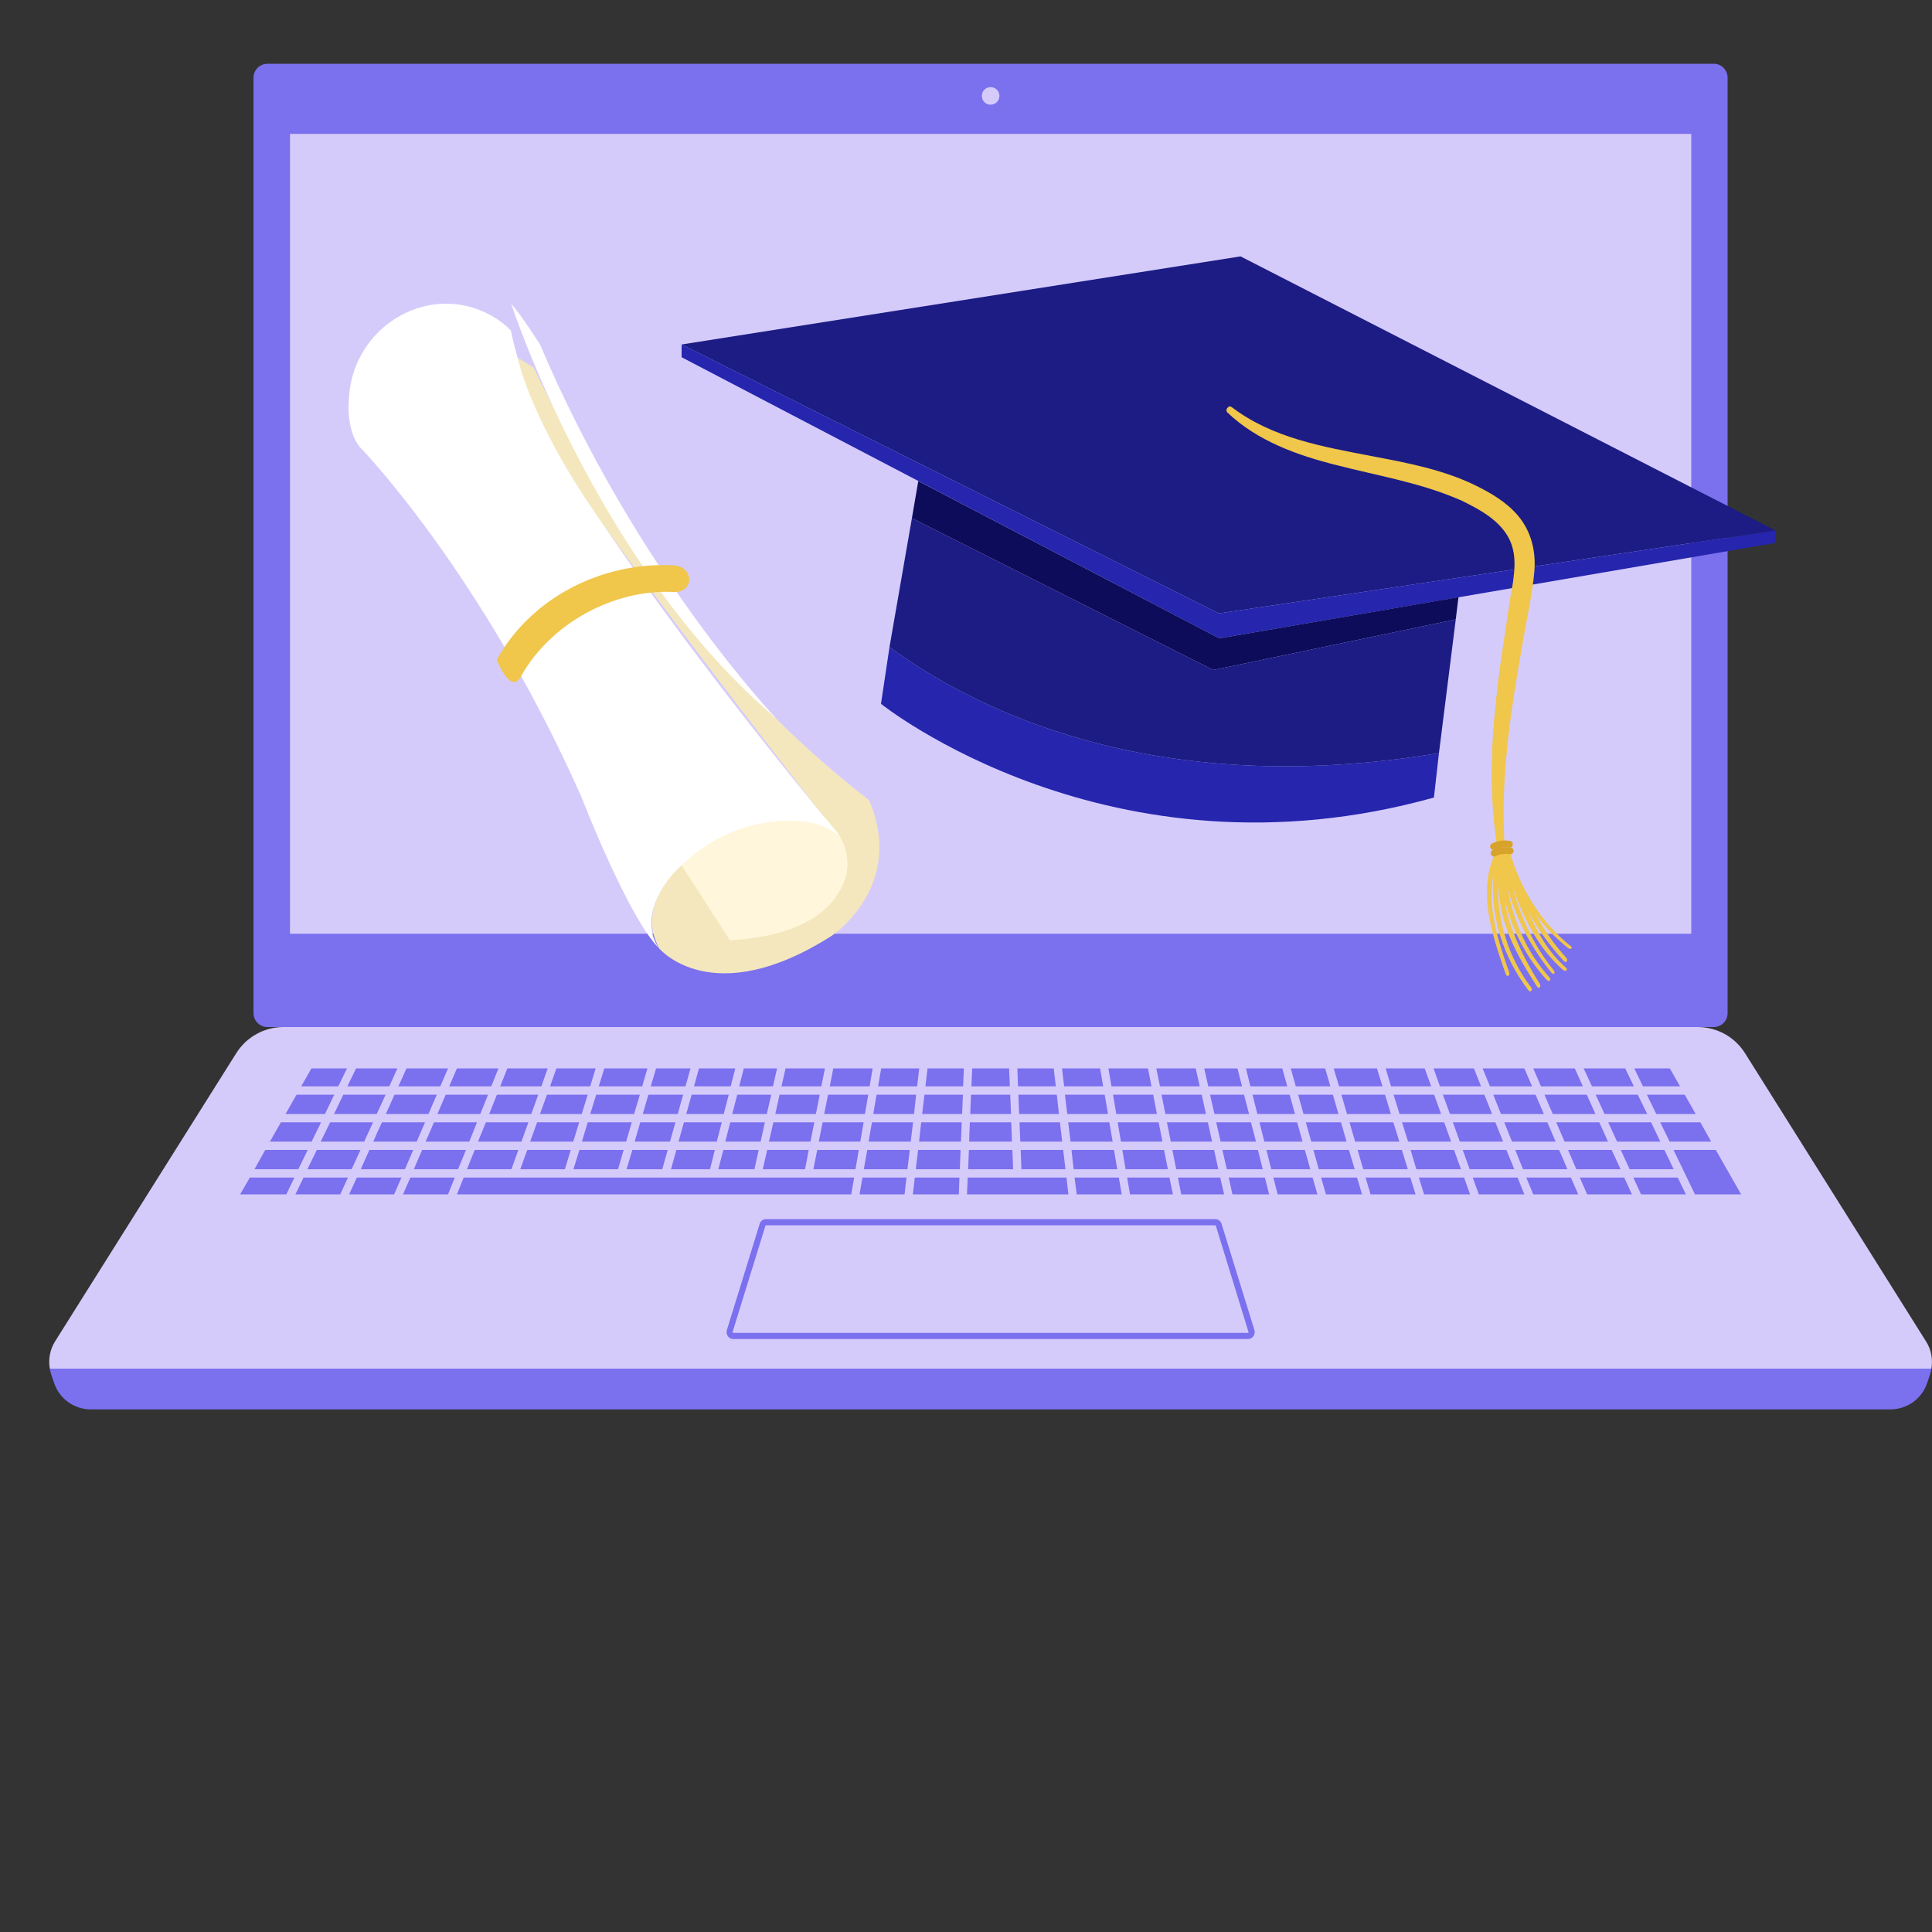 <svg version="1.2" xmlns="http://www.w3.org/2000/svg" viewBox="0 0 1000 1000" width="1000" height="1000">
	<rect x="0" y="0" width="1000" height="1000" fill="#333333" stroke="none"/>
	<title>8703118_3974103-ai</title>
	<style>
		.s0 { fill: #7b70ee } 
		.s1 { fill: #d5cbfb } 
		.s2 { fill: #1c1c84 } 
		.s3 { fill: #2525ad } 
		.s4 { fill: #f0c64b } 
		.s5 { fill: #d8a32b } 
		.s6 { fill: #0c0c5b } 
		.s7 { fill: #fff6dc } 
		.s8 { fill: #ffffff } 
		.s9 { fill: #f4e7bd } 
	</style>
	<g id="Background">
	</g>
	<g id="Objects">
		<g id="&lt;Group&gt;">
			<g id="&lt;Group&gt;">
				<g id="&lt;Group&gt;">
				</g>
				<g id="&lt;Group&gt;">
				</g>
				<g id="&lt;Group&gt;">
				</g>
			</g>
			<g id="&lt;Group&gt;">
				<g id="&lt;Group&gt;">
					<path id="&lt;Path&gt;" class="s0" d="m131.2 40.2c0-4 3.3-7.2 7.3-7.2h748.5c4 0 7.2 3.2 7.2 7.2v484.2c0 4-3.2 7.2-7.2 7.2h-748.5c-4 0-7.3-3.2-7.3-7.2z"/>
					<path id="&lt;Path&gt;" class="s1" d="m150.1 69.3h725.3v414h-725.3z"/>
					<path id="&lt;Path&gt;" class="s1" d="m512.7 54.2c-2.5 0-4.5-2-4.5-4.6 0-2.5 2-4.5 4.5-4.5 2.6 0 4.6 2 4.6 4.5 0 2.6-2 4.6-4.6 4.6z"/>
					<g id="&lt;Group&gt;">
						<path id="&lt;Path&gt;" class="s1" d="m996.9 694.3l-93.7-149.2c-5.3-8.4-14.5-13.5-24.5-13.5h-382.3-21.1-328.6c-9.9 0-19.1 5.1-24.4 13.5l-93.8 149.2c-2.6 4.2-3.6 9.2-2.7 14.1h973.9c0.8-4.9-0.1-9.9-2.8-14.1z"/>
						<path id="&lt;Path&gt;" class="s0" d="m25.8 708.4q0.2 1.5 0.7 3l1.5 4.4c2.7 8.2 10.4 13.7 19 13.7h428.3 21.1 482c8.7 0 16.4-5.5 19.1-13.7l1.5-4.4q0.5-1.5 0.7-3z"/>
					</g>
					<g id="&lt;Group&gt;">
						<path id="&lt;Path&gt;" class="s0" d="m182 605.2l4.6-10h-22.6l-4.9 10z"/>
						<path id="&lt;Path&gt;" class="s0" d="m221.8 576.6l2.2-5.2 2.1-4.8h-21.9l-4.5 10z"/>
						<path id="&lt;Path&gt;" class="s0" d="m191.2 595.2l-4.5 10h22.9l4.3-10z"/>
						<path id="&lt;Path&gt;" class="s0" d="m188.5 590.9l4.6-10h-22.2l-4.9 10z"/>
						<path id="&lt;Path&gt;" class="s0" d="m648.3 566.6l2.5 10h19.5l-2.8-10z"/>
						<path id="&lt;Path&gt;" class="s0" d="m299.9 595.2l-3.1 10h23.1l2.9-10z"/>
						<path id="&lt;Path&gt;" class="s0" d="m272.9 595.2l-3.6 10h23.1l3-10z"/>
						<path id="&lt;Path&gt;" class="s0" d="m245.7 595.2l-4 10h23l3.6-10z"/>
						<path id="&lt;Path&gt;" class="s0" d="m218.5 595.2l-4.3 10h22.9l4.1-10z"/>
						<path id="&lt;Path&gt;" class="s0" d="m671.9 566.6l2.8 10h18.1l-2.9-10z"/>
						<path id="&lt;Path&gt;" class="s0" d="m378 580.9l-2.6 10h18.3l2.2-10z"/>
						<path id="&lt;Path&gt;" class="s0" d="m576.1 566.6l1.7 10h21l-1.9-10z"/>
						<path id="&lt;Path&gt;" class="s0" d="m374.6 576.6l2.6-10h-19.2l-2.8 10z"/>
						<path id="&lt;Path&gt;" class="s0" d="m350.8 576.6l2.8-10h-18l-2.9 10z"/>
						<path id="&lt;Path&gt;" class="s0" d="m396.9 576.6l2.3-10h-17.6l-2.6 10z"/>
						<path id="&lt;Path&gt;" class="s0" d="m694.3 566.6l2.9 10h22.7l-3-10z"/>
						<path id="&lt;Path&gt;" class="s0" d="m283.1 566.6l-3.6 10h21.6l1.6-5.1 1.5-4.9z"/>
						<path id="&lt;Path&gt;" class="s0" d="m275 576.6l3.6-10h-21.4l-4 10z"/>
						<path id="&lt;Path&gt;" class="s0" d="m230.7 566.6l-4.3 10h22.2l2.1-5.2 1.9-4.8z"/>
						<path id="&lt;Path&gt;" class="s0" d="m626.3 566.6l2.3 10h17.9l-2.6-10z"/>
						<path id="&lt;Path&gt;" class="s0" d="m601.2 566.6l2 10h21l-2.2-10z"/>
						<path id="&lt;Path&gt;" class="s0" d="m328.2 576.6l3-10h-22.6l-3.1 10z"/>
						<path id="&lt;Path&gt;" class="s0" d="m354.8 562.3l2.6-9.3h-17.8l-2.8 9.3z"/>
						<path id="&lt;Path&gt;" class="s0" d="m332.4 562.3l2.7-9.3h-22.3l-2.9 9.3z"/>
						<path id="&lt;Path&gt;" class="s0" d="m551.2 566.6l1.2 10h21.1l-1.7-10z"/>
						<path id="&lt;Path&gt;" class="s0" d="m425.1 562.3l1.9-9.3h-20.4l-2.1 9.3z"/>
						<path id="&lt;Path&gt;" class="s0" d="m400.1 562.3l2.1-9.3h-17.2l-2.4 9.3z"/>
						<path id="&lt;Path&gt;" class="s0" d="m378.2 562.3l2.4-9.3h-18.8l-2.6 9.3z"/>
						<path id="&lt;Path&gt;" class="s0" d="m799.4 566.6l4.3 10h22.1l-4.5-10z"/>
						<path id="&lt;Path&gt;" class="s0" d="m227.9 562.3l4-9.3h-21.5l-4.2 9.3z"/>
						<path id="&lt;Path&gt;" class="s0" d="m254.3 562.3l3.7-9.3h-21.5l-4 9.3z"/>
						<path id="&lt;Path&gt;" class="s0" d="m305.5 562.3l2.8-9.3h-20.3l-3.3 9.3z"/>
						<path id="&lt;Path&gt;" class="s0" d="m825.9 566.6l4.6 10h22.1l-4.9-10z"/>
						<path id="&lt;Path&gt;" class="s0" d="m280.2 562.3l3.3-9.3h-20.9l-3.7 9.3z"/>
						<path id="&lt;Path&gt;" class="s0" d="m721.3 566.6l3.1 10h21.5l-3.6-10z"/>
						<path id="&lt;Path&gt;" class="s0" d="m423 595.2l-2 10h21.8l1.7-10z"/>
						<path id="&lt;Path&gt;" class="s0" d="m327.3 595.2l-3 10h18.5l2.8-10z"/>
						<path id="&lt;Path&gt;" class="s0" d="m397.1 595.2l-2.3 10h21.9l1.9-10z"/>
						<path id="&lt;Path&gt;" class="s0" d="m350.1 595.2l-2.8 10h20.2l2.5-10z"/>
						<path id="&lt;Path&gt;" class="s0" d="m374.4 595.2l-2.6 10h18.7l2.2-10z"/>
						<path id="&lt;Path&gt;" class="s0" d="m453.7 566.6l-1.7 10h21.1l1.1-10z"/>
						<path id="&lt;Path&gt;" class="s0" d="m450.1 562.3l1.6-9.3h-20.4l-1.8 9.3z"/>
						<path id="&lt;Path&gt;" class="s0" d="m425.8 580.9l-2 10h21.5l1.7-10z"/>
						<path id="&lt;Path&gt;" class="s0" d="m772.9 566.6l4 10h22.2l-4.3-10z"/>
						<path id="&lt;Path&gt;" class="s0" d="m471.4 590.9l1.2-10h-21.3l-1.7 10z"/>
						<path id="&lt;Path&gt;" class="s0" d="m746.8 566.6l3.7 10h21.8l-4-10z"/>
						<path id="&lt;Path&gt;" class="s0" d="m195 576.6l4.6-10h-21.9l-4.8 10z"/>
						<path id="&lt;Path&gt;" class="s0" d="m678.2 605.2l-2.8-10h-19.9l2.5 10z"/>
						<path id="&lt;Path&gt;" class="s0" d="m354 580.9l-2.8 10h19.8l2.6-10z"/>
						<path id="&lt;Path&gt;" class="s0" d="m715.6 562.3l-2.9-9.3h-22.4l2.8 9.3z"/>
						<path id="&lt;Path&gt;" class="s0" d="m766.6 562.3l-3.7-9.3h-20.9l3.3 9.3z"/>
						<path id="&lt;Path&gt;" class="s0" d="m740.8 562.3l-3.4-9.3h-20.2l2.8 9.3z"/>
						<path id="&lt;Path&gt;" class="s0" d="m621 562.3l-2.1-9.3h-20.4l1.9 9.3z"/>
						<path id="&lt;Path&gt;" class="s0" d="m596 562.3l-1.8-9.3h-20.5l1.6 9.3z"/>
						<path id="&lt;Path&gt;" class="s0" d="m793 562.3l-4-9.3h-21.6l3.8 9.3z"/>
						<path id="&lt;Path&gt;" class="s0" d="m666.3 562.3l-2.6-9.3h-18.8l2.3 9.3z"/>
						<path id="&lt;Path&gt;" class="s0" d="m642.9 562.3l-2.4-9.3h-17.2l2.1 9.3z"/>
						<path id="&lt;Path&gt;" class="s0" d="m653.6 605.2l-2.5-10h-18.4l2.3 10z"/>
						<path id="&lt;Path&gt;" class="s0" d="m811.3 605.2l-4.3-10h-22.7l4 10z"/>
						<path id="&lt;Path&gt;" class="s0" d="m756.2 605.2l-3.6-10h-22.5l3 10z"/>
						<path id="&lt;Path&gt;" class="s0" d="m866.3 605.2l-4.8-10h-22.6l4.6 10z"/>
						<path id="&lt;Path&gt;" class="s0" d="m838.8 605.2l-4.6-10h-22.6l4.3 10z"/>
						<path id="&lt;Path&gt;" class="s0" d="m783.8 605.2l-4.1-10h-22.6l3.6 10z"/>
						<path id="&lt;Path&gt;" class="s0" d="m630.6 605.2l-2.2-10h-21.6l2 10z"/>
						<path id="&lt;Path&gt;" class="s0" d="m819.3 562.3l-4.2-9.3h-21.5l4 9.3z"/>
						<path id="&lt;Path&gt;" class="s0" d="m857.3 576.6h20.4l-5.7-10h-19.6z"/>
						<path id="&lt;Path&gt;" class="s0" d="m701.2 605.2l-3-10h-18.4l2.8 10z"/>
						<path id="&lt;Path&gt;" class="s0" d="m845.7 562.3l-4.5-9.3h-21.5l4.3 9.3z"/>
						<path id="&lt;Path&gt;" class="s0" d="m728.7 605.2l-3.1-10h-22.9l2.9 10z"/>
						<path id="&lt;Path&gt;" class="s0" d="m869.6 562.3l-5.3-9.3h-18.4l4.5 9.3z"/>
						<path id="&lt;Path&gt;" class="s0" d="m688.6 562.3l-2.7-9.3h-17.8l2.6 9.3z"/>
						<path id="&lt;Path&gt;" class="s0" d="m551.5 605.2l-1.2-10h-22l0.4 10z"/>
						<path id="&lt;Path&gt;" class="s0" d="m224.6 580.9l-2.2 5.2-2.1 4.8h22.6l4-10z"/>
						<path id="&lt;Path&gt;" class="s0" d="m575.9 590.9l-1.7-10h-21.3l1.2 10z"/>
						<path id="&lt;Path&gt;" class="s0" d="m215.7 590.9l4.3-10h-22.3l-2.4 5.2-2.1 4.8z"/>
						<path id="&lt;Path&gt;" class="s0" d="m403.5 566.6l-2.2 10h21l2-10z"/>
						<path id="&lt;Path&gt;" class="s0" d="m428.6 566.6l-2 10h21.1l1.7-10z"/>
						<path id="&lt;Path&gt;" class="s0" d="m304.2 580.9l-3 10h22.9l2.9-10z"/>
						<path id="&lt;Path&gt;" class="s0" d="m251.5 580.9l-4.1 10h22.5l3.6-10z"/>
						<path id="&lt;Path&gt;" class="s0" d="m331.4 580.9l-2.9 10h18.3l2.8-10z"/>
						<path id="&lt;Path&gt;" class="s0" d="m527.7 580.9l0.4 10h21.7l-1.2-10z"/>
						<path id="&lt;Path&gt;" class="s0" d="m278 580.9l-3.6 10h22.3l3.1-10z"/>
						<path id="&lt;Path&gt;" class="s0" d="m546.5 562.3l-1.1-9.3h-18.8l0.3 9.3z"/>
						<path id="&lt;Path&gt;" class="s0" d="m604.5 605.2l-2-10h-21.6l1.7 10z"/>
						<path id="&lt;Path&gt;" class="s0" d="m503.2 553l-0.4 9.3h19.9l-0.4-9.3z"/>
						<path id="&lt;Path&gt;" class="s0" d="m502.6 566.6l-0.4 10h21.1l-0.4-10z"/>
						<path id="&lt;Path&gt;" class="s0" d="m548.1 576.6l-1.1-10h-19.9l0.4 10z"/>
						<path id="&lt;Path&gt;" class="s0" d="m571 562.3l-1.6-9.3h-19.7l1.1 9.3z"/>
						<path id="&lt;Path&gt;" class="s0" d="m502 580.9l-0.4 10h22.2l-0.4-10z"/>
						<path id="&lt;Path&gt;" class="s0" d="m501.5 595.2l-0.4 10h23.3l-0.4-10z"/>
						<path id="&lt;Path&gt;" class="s0" d="m498.5 562.3l0.4-9.3h-18.8l-1.1 9.3z"/>
						<path id="&lt;Path&gt;" class="s0" d="m454.5 562.3h20.2l1.1-9.3h-19.7z"/>
						<path id="&lt;Path&gt;" class="s0" d="m601.7 590.9l-2-10h-21.2l1.7 10z"/>
						<path id="&lt;Path&gt;" class="s0" d="m400.3 580.9l-2.3 10h21.5l2-10z"/>
						<path id="&lt;Path&gt;" class="s0" d="m129.3 609.5l-5 8.7h23.9l4.2-8.7z"/>
						<path id="&lt;Path&gt;" class="s0" d="m697 590.9l-2.9-10h-18.2l2.8 10z"/>
						<path id="&lt;Path&gt;" class="s0" d="m683.8 609.5l2.5 8.7h18.7l-2.6-8.7z"/>
						<path id="&lt;Path&gt;" class="s0" d="m650.1 590.9l-2.6-10h-18l2.3 10z"/>
						<path id="&lt;Path&gt;" class="s0" d="m496.8 605.2l0.4-10h-22l-1.2 10z"/>
						<path id="&lt;Path&gt;" class="s0" d="m762.3 609.5l3.1 8.7h23.6l-3.5-8.7z"/>
						<path id="&lt;Path&gt;" class="s0" d="m832.3 590.9l-4.5-10h-22.3l4.3 10z"/>
						<path id="&lt;Path&gt;" class="s0" d="m790 609.5l3.6 8.7h23.3l-3.8-8.7z"/>
						<path id="&lt;Path&gt;" class="s0" d="m448.9 595.2l-1.8 10h22.6l1.2-10z"/>
						<path id="&lt;Path&gt;" class="s0" d="m137.3 595.2l-5.6 10h22.7l4.9-10z"/>
						<path id="&lt;Path&gt;" class="s0" d="m556.2 609.5l1.1 8.7h23.3l-1.5-8.7z"/>
						<path id="&lt;Path&gt;" class="s0" d="m212.4 609.5l-3.8 8.7h23.3l3.5-8.7z"/>
						<path id="&lt;Path&gt;" class="s0" d="m496.6 609.5h-23.1l-1 8.7h23.8z"/>
						<path id="&lt;Path&gt;" class="s0" d="m805.2 590.9l-4.3-10h-22.3l4 10z"/>
						<path id="&lt;Path&gt;" class="s0" d="m157.1 609.5l-4.2 8.7h23.2l4-8.7z"/>
						<path id="&lt;Path&gt;" class="s0" d="m604 580.9l2 10h21.4l-2.2-10z"/>
						<path id="&lt;Path&gt;" class="s0" d="m706.8 609.5l2.6 8.7h23.3l-2.7-8.7z"/>
						<path id="&lt;Path&gt;" class="s0" d="m609.7 609.5l1.7 8.7h22.2l-2-8.7z"/>
						<path id="&lt;Path&gt;" class="s0" d="m724.3 590.9l-3.1-10h-22.7l2.9 10z"/>
						<path id="&lt;Path&gt;" class="s0" d="m751.1 590.9l-3.6-10h-21.8l3.1 10z"/>
						<path id="&lt;Path&gt;" class="s0" d="m583.4 609.5l1.5 8.7h22.2l-1.8-8.7z"/>
						<path id="&lt;Path&gt;" class="s0" d="m734.4 609.5l2.7 8.7h23.8l-3.1-8.7z"/>
						<path id="&lt;Path&gt;" class="s0" d="m153.5 566.6l-5.7 10h20.4l4.8-10z"/>
						<path id="&lt;Path&gt;" class="s0" d="m845.4 609.5l4 8.7h23.2l-4.2-8.7z"/>
						<path id="&lt;Path&gt;" class="s0" d="m161.2 553l-5.3 9.3h19.2l4.5-9.3z"/>
						<path id="&lt;Path&gt;" class="s0" d="m778 590.9l-4-10h-22l3.6 10z"/>
						<path id="&lt;Path&gt;" class="s0" d="m440.6 618.2l1.5-8.7h-202.1l-3.5 8.7z"/>
						<path id="&lt;Path&gt;" class="s0" d="m636 609.5l1.9 8.7h19l-2.2-8.7z"/>
						<path id="&lt;Path&gt;" class="s0" d="m477.3 576.6h20.7l0.4-10h-19.9z"/>
						<path id="&lt;Path&gt;" class="s0" d="m888.1 595.2h-21.9l11.1 23h23.9z"/>
						<path id="&lt;Path&gt;" class="s0" d="m864.2 590.9h21.5l-5.6-10h-20.8z"/>
						<path id="&lt;Path&gt;" class="s0" d="m859.4 590.9l-4.8-10h-22.2l4.6 10z"/>
						<path id="&lt;Path&gt;" class="s0" d="m468.2 618.2l1-8.7h-22.8l-1.5 8.7z"/>
						<path id="&lt;Path&gt;" class="s0" d="m500.9 609.5l-0.4 8.7h52.5l-1-8.7z"/>
						<path id="&lt;Path&gt;" class="s0" d="m817.7 609.5l3.8 8.7h23.2l-4-8.7z"/>
						<path id="&lt;Path&gt;" class="s0" d="m674.2 590.9l-2.8-10h-19.5l2.5 10z"/>
						<path id="&lt;Path&gt;" class="s0" d="m659.1 609.5l2.2 8.7h20.6l-2.5-8.7z"/>
						<path id="&lt;Path&gt;" class="s0" d="m145.4 580.9l-5.7 10h21.6l4.9-10z"/>
						<path id="&lt;Path&gt;" class="s0" d="m201.5 562.3l4.2-9.3h-21.4l-4.5 9.3z"/>
						<path id="&lt;Path&gt;" class="s0" d="m184.7 609.5l-4 8.7h23.3l3.8-8.7z"/>
						<path id="&lt;Path&gt;" class="s0" d="m497.4 590.9l0.4-10h-21l-1.1 10z"/>
						<path id="&lt;Path&gt;" class="s0" d="m576.6 595.2h-22l1.1 10h22.6z"/>
					</g>
					<path id="&lt;Compound Path&gt;" fill-rule="evenodd" class="s0" d="m645.9 693.1h-266.3c-1.1 0-2.2-0.5-2.8-1.4-0.7-1-0.9-2.1-0.6-3.2l17-55c0.4-1.5 1.8-2.5 3.3-2.5h232.5c1.5 0 2.9 1 3.3 2.5l17 55c0.3 1.1 0.1 2.2-0.6 3.2-0.7 0.9-1.7 1.4-2.8 1.4zm-249.4-58.9c-0.1 0-0.3 0.1-0.3 0.2l-17 55c0 0.2 0 0.3 0.1 0.4 0 0.1 0.1 0.1 0.3 0.1h266.3c0.1 0 0.2 0 0.3-0.1 0-0.1 0.1-0.2 0-0.4l-16.9-55c0-0.1-0.2-0.2-0.3-0.2z"/>
				</g>
				<g id="&lt;Group&gt;">
					<g id="&lt;Group&gt;">
						<g id="&lt;Group&gt;">
							<path id="&lt;Path&gt;" class="s2" d="m642.1 132.7l-289.3 45.6 278.1 139.2 288.1-42.9z"/>
							<path id="&lt;Path&gt;" class="s3" d="m352.8 178.3v6.6l278.3 145.5 287.9-49.4v-6.4l-288.1 42.9z"/>
							<path id="&lt;Path&gt;" class="s3" d="m460.4 334.9l-4.4 29.4c0 0 118.7 95.3 286.2 48.5l2.6-23c-148.1 24.7-241.3-23.2-284.4-54.9z"/>
							<g id="&lt;Group&gt;">
								<path id="&lt;Path&gt;" class="s4" d="m813 489.7c-15.5-12.3-26.5-30.4-31.7-49.5-0.4-1.4-2.3-0.9-2.5 0.3-0.3-0.4-1-0.5-1.6-0.2-0.3-1-1.9-1.5-2.5-0.3-10.6 20.6-2.4 43.9 4.7 64.3 0.6 1.6 2.3 0.7 1.8-0.9-5.6-15.9-11.6-33.8-8.2-50.6-1.9 21.3 5.2 43 18.2 59.9 0.9 1.2 2.4-0.3 1.4-1.5-11.7-15.3-17.8-34.7-17.2-54 0.4 7.6 1.6 15.2 4 22.3 3.7 11 9.9 21.5 16.2 31.2 0.9 1.4 2.3 0 1.4-1.5-6-9.3-11.1-19.3-14.9-29.8-1.6-4.5-2.6-9.2-3.3-14 3.6 15.4 11 30 21.8 41.8 1.1 1.2 2.6 0.1 1.5-1.2-11.8-12.9-18.9-29.4-21.8-46.5 4.3 16 12.3 31.1 22.8 44.1 1.1 1.3 2.2-0.1 1.1-1.4-10.3-12.7-17.1-27.5-21.3-43.1 5.7 16 13.1 31.6 26.2 43 1.3 1.1 2.7-0.2 1.4-1.3-9-7.8-14.9-18.5-19.7-29.1 5.2 9.3 11.5 18 18.8 25.9 1.2 1.2 2.2-0.8 1-2-6.4-6.9-11.4-14.6-16.1-22.7 4.9 6.6 10.6 12.6 17.1 17.8 1.3 1 2.8 0.1 1.4-1z"/>
								<path id="&lt;Path&gt;" class="s4" d="m785.8 267c-6.1-7.2-14.2-11.9-22.6-16-16.6-8-35.1-11.5-53.1-14.9-25.4-4.9-51.5-9.3-72.6-25.4-0.9-0.6-1.7-0.3-2.1 0.4q-0.1 0-0.1 0.1-0.1 0-0.1 0c-0.5 0.7-0.6 1.6 0.1 2.3 15.5 14.8 36.3 22.2 56.7 27.3 20.6 5.3 41.7 8.8 61.4 17q1 0.4 1.9 0.8c0.1 0 0.8 0.3 0.8 0.3q1.5 0.8 3 1.5c3.7 1.9 7.3 3.8 10.7 6.2 4 2.8 7.8 6.3 10.4 10.6 2.8 4.6 3.8 9.8 3.7 15.2-0.1 5.6-1.1 11.2-2.1 16.7-0.9 5.8-1.8 11.5-2.6 17.3-1.9 11.8-3.6 23.7-4.8 35.7-2.9 26.2-3.6 53 1.1 79.2 0.4 1.9 3.6 1.5 3.5-0.5-1.9-24.8 0.1-49.7 3.6-74.2 1.8-12.2 3.9-24.4 6-36.6 2-11.4 4.6-22.9 5.6-34.4 0.8-10.5-1.6-20.4-8.4-28.6z"/>
								<path id="&lt;Path&gt;" class="s5" d="m774.2 443.1q0.4-0.2 0.9-0.4 0.3-0.1 0 0 0.1 0 0.2-0.1 0.2 0 0.4-0.1 1-0.3 2.1-0.4 0.2-0.1 0.5-0.1c-0.5 0 0 0 0.1 0q0.5 0 1 0 0.5 0 1 0 0.3 0 0.5 0.1 0.2 0 0.3 0-0.4 0 0 0c0.4 0.1 0.9 0.1 1.3-0.1 0.4-0.2 0.7-0.6 0.9-1 0.2-0.9-0.2-2.1-1.2-2.2-3.3-0.7-6.6-0.3-9.7 1.2-0.8 0.4-1.2 1.6-0.7 2.4 0.5 0.8 1.5 1.2 2.4 0.7z"/>
								<path id="&lt;Path&gt;" class="s5" d="m773.8 439.7q0.5-0.2 1-0.4 0.2-0.1-0.1 0 0.2-0.1 0.3-0.1 0.2-0.1 0.4-0.1 1-0.3 2-0.5 0.3 0 0.5 0c-0.5 0 0.1 0 0.2-0.1q0.5 0 1 0 0.5 0 1 0.1 0.2 0 0.5 0 0.1 0.1 0.2 0.1-0.3-0.1 0 0c0.5 0.1 0.9 0.1 1.4-0.1 0.3-0.2 0.7-0.7 0.8-1.1 0.2-0.8-0.2-2-1.1-2.2-3.3-0.6-6.7-0.2-9.7 1.3-0.8 0.4-1.2 1.6-0.7 2.4 0.5 0.8 1.5 1.1 2.3 0.7z"/>
							</g>
						</g>
						<g id="&lt;Group&gt;">
							<path id="&lt;Path&gt;" class="s6" d="m753.5 320.6l1.4-11.5-123.8 21.3-155.8-81.4-3.3 19.2 156 78.6z"/>
							<path id="&lt;Path&gt;" class="s2" d="m628 346.8l-156-78.6-11.6 66.7c43.1 31.7 136.3 79.6 284.4 54.9l8.7-69.2z"/>
						</g>
					</g>
					<g id="&lt;Group&gt;">
						<g id="&lt;Group&gt;">
							<path id="&lt;Path&gt;" class="s7" d="m438.8 437.2c6.9 18.6-7.9 41.3-33.1 50.7-25.2 9.3-39.6-2.5-49.7-19.6-14.7-25-0.5-38.5 24.7-47.8 25.2-9.4 51.2-1.9 58.1 16.7z"/>
							<path id="&lt;Path&gt;" class="s8" d="m187.1 232.3c0 0 62.5 64.5 113.8 180.1 0 0 24.3 62.8 40.3 78.5 0 0-12.9-14.6 6.8-37.8 14.5-17.1 35.6-27.5 58-28.3 12.4-0.5 25.5 2.2 32.9 12.7 0 0-83.4-98.3-137.9-183.1-21.8-33.9-32.1-61.9-36.6-83.3 0 0-4.2-4.9-12.3-8.9-30.1-14.9-65.6 5.1-70.9 38.3q-0.7 4.6-0.8 9.9c0 0-0.5 14.7 6.7 21.9z"/>
							<path id="&lt;Path&gt;" class="s9" d="m341.2 490.9c0 0 27.4 33 89.4-6.6 0 0 38.4-25.6 19.2-70.2 0 0-39.8-29.7-71.2-67.3-31.4-37.7-70.2-88.9-102.4-156.6l-8.2-5c0 0 5.9 32.1 44.2 86.3 38.4 54.1 109.1 144.7 109.1 144.7l10.8 13.1c6.2 7.4 8.4 17.7 4.9 26.8-4.9 13-19.2 28.3-59.2 30.6l-25-38.8c0 0-24.3 20.1-11.6 43z"/>
							<path id="&lt;Path&gt;" class="s8" d="m401.8 371.9c0 0-71.9-74.9-122.3-193.6 0 0-9.1-14.4-14.9-21.1 0 0 43.8 135.4 137.2 214.7z"/>
						</g>
						<path id="&lt;Path&gt;" class="s4" d="m269.6 350.2c15.1-27.3 47.8-45.3 78.9-43.8 11 0.6 11-13.2 0-13.8-36.9-1.8-73.5 16.6-91.4 48.9 0 0 7.1 18.4 12.5 8.7z"/>
					</g>
				</g>
			</g>
			<g id="&lt;Group&gt;">
			</g>
			<g id="&lt;Group&gt;">
				<g id="&lt;Group&gt;">
					<g id="&lt;Group&gt;">
					</g>
				</g>
				<g id="&lt;Group&gt;">
				</g>
			</g>
			<g id="&lt;Group&gt;">
				<g id="&lt;Group&gt;">
					<g id="&lt;Group&gt;">
					</g>
					<g id="&lt;Group&gt;">
						<g id="&lt;Group&gt;">
						</g>
					</g>
				</g>
				<g id="&lt;Group&gt;">
					<g id="&lt;Group&gt;">
					</g>
					<g id="&lt;Group&gt;">
					</g>
				</g>
				<g id="&lt;Group&gt;">
					<g id="&lt;Group&gt;">
					</g>
				</g>
			</g>
			<g id="&lt;Group&gt;">
				<g id="&lt;Group&gt;">
					<g id="&lt;Group&gt;">
						<g id="&lt;Group&gt;">
						</g>
						<g id="&lt;Group&gt;">
						</g>
					</g>
					<g id="&lt;Group&gt;">
						<g id="&lt;Group&gt;">
						</g>
						<g id="&lt;Group&gt;">
						</g>
					</g>
				</g>
				<g id="&lt;Group&gt;">
				</g>
			</g>
			<g id="&lt;Group&gt;">
				<g id="&lt;Group&gt;">
					<g id="&lt;Group&gt;">
					</g>
				</g>
				<g id="&lt;Group&gt;">
					<g id="&lt;Group&gt;">
					</g>
				</g>
			</g>
			<g id="&lt;Group&gt;">
				<g id="&lt;Group&gt;">
				</g>
				<g id="&lt;Group&gt;">
				</g>
				<g id="&lt;Group&gt;">
				</g>
			</g>
			<g id="&lt;Group&gt;">
				<g id="&lt;Group&gt;">
				</g>
			</g>
			<g id="&lt;Group&gt;">
			</g>
			<g id="&lt;Group&gt;">
			</g>
		</g>
	</g>
</svg>
